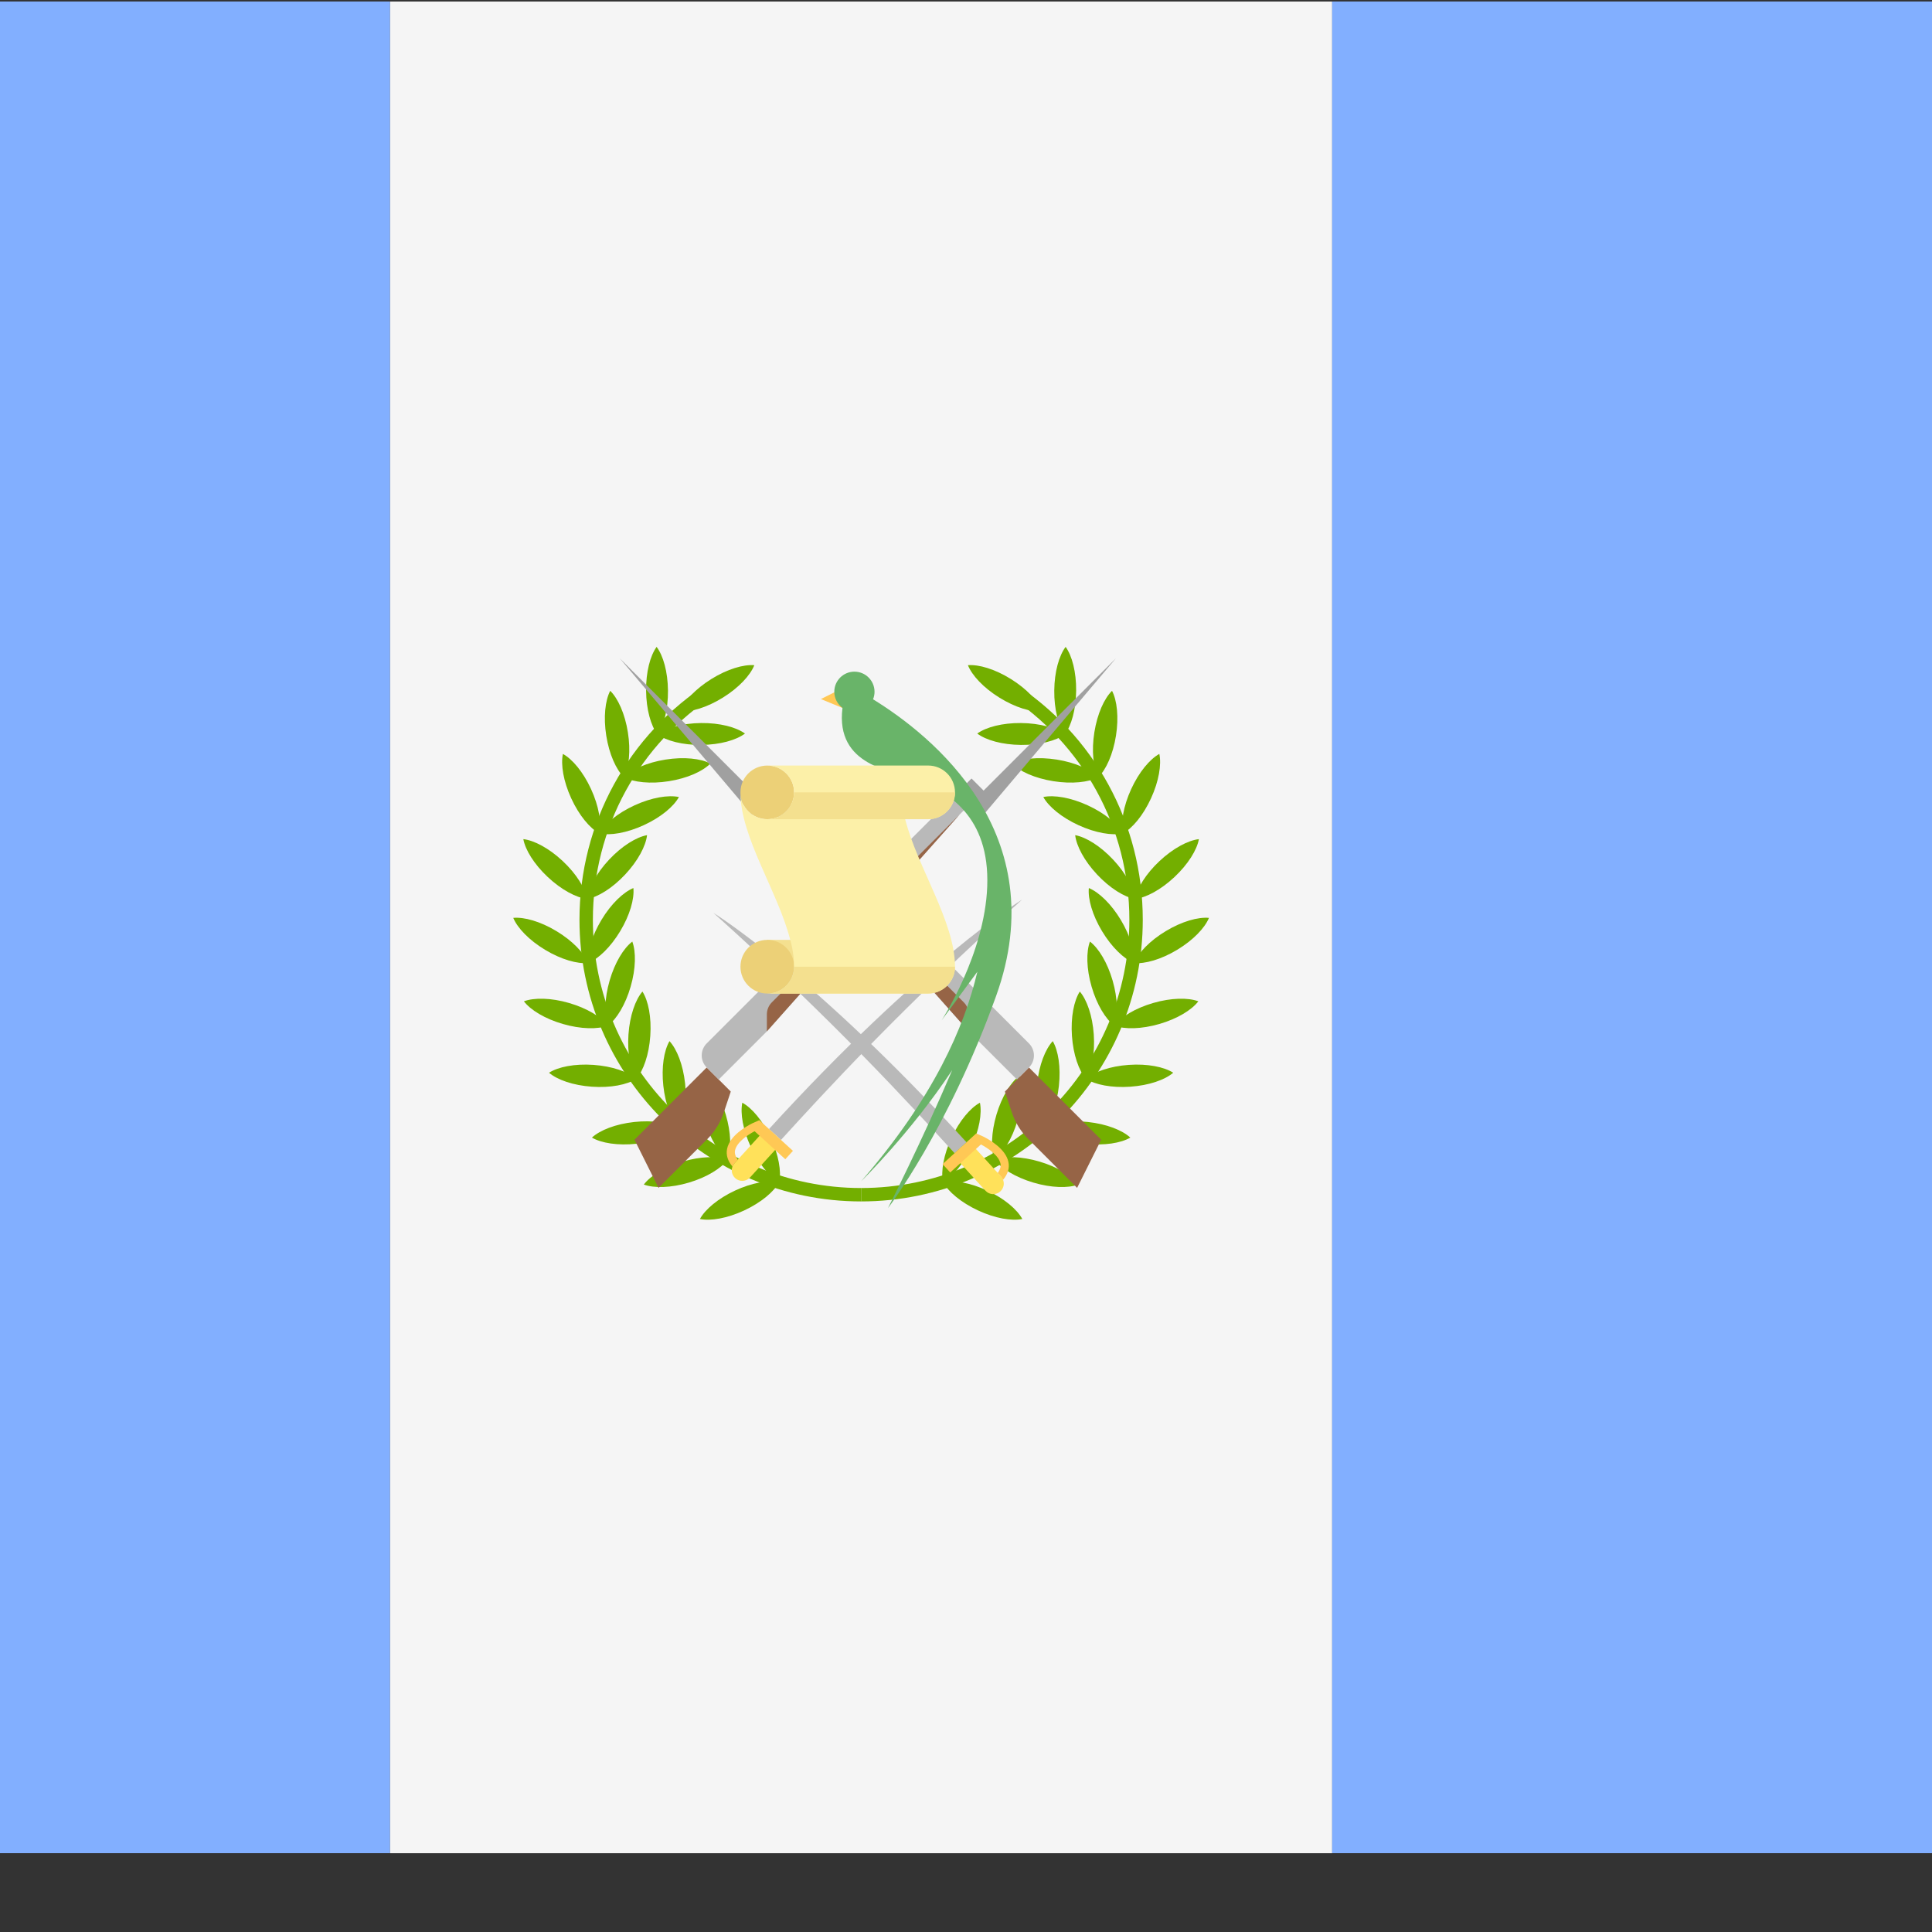<?xml version="1.0" encoding="iso-8859-1"?>
<!-- Generator: Adobe Illustrator 19.0.0, SVG Export Plug-In . SVG Version: 6.00 Build 0)  -->
<svg xmlns="http://www.w3.org/2000/svg" xmlns:xlink="http://www.w3.org/1999/xlink" version="1.1" id="Layer_1" x="0px" y="0px" viewBox="100 88 350 350" style="enable-background:new 0 0 512 512;" xml:space="preserve">
<rect x="100" y="88" width="350" height="350" fill="#333333" stroke="none"/>
<path style="fill:#82AFFF;" d="M170.667,423.721H8.828c-4.875,0-8.828-3.953-8.828-8.828V97.1c0-4.875,3.953-8.828,8.828-8.828  h161.839V423.721z"/>
<rect x="170.67" y="88.277" style="fill:#F5F5F5;" width="170.67" height="335.45"/>
<path style="fill:#82AFFF;" d="M503.172,423.721H341.333V88.273h161.839c4.875,0,8.828,3.953,8.828,8.828v317.793  C512,419.77,508.047,423.721,503.172,423.721z"/>
<polygon style="fill:#FFC855;" points="253.773,212.107 248.711,214.639 253.368,216.561 "/>
<g>
	<path style="fill:#73AF00;" d="M256,305.65c-28.135,0-51.023-22.89-51.023-51.023c0-17.478,8.797-33.548,23.531-42.989l1.31,2.046   c-14.034,8.993-22.411,24.299-22.411,40.943c0,26.795,21.8,48.594,48.594,48.594L256,305.65L256,305.65z"/>
	<path style="fill:#73AF00;" d="M226.798,308.833c1.944,0.396,4.943-0.117,8.023-1.551c3.081-1.436,5.402-3.402,6.349-5.145   c-1.944-0.396-4.943,0.117-8.023,1.551C230.068,305.125,227.746,307.09,226.798,308.833z"/>
	<path style="fill:#73AF00;" d="M241.172,302.138c0.396-1.944-0.117-4.943-1.551-8.023c-1.436-3.081-3.402-5.402-5.145-6.349   c-0.396,1.944,0.117,4.943,1.551,8.023C237.462,298.867,239.428,301.189,241.172,302.138z"/>
	<path style="fill:#73AF00;" d="M216.633,302.594c1.865,0.678,4.907,0.61,8.164-0.356c3.257-0.967,5.843-2.572,7.036-4.157   c-1.865-0.678-4.907-0.61-8.164,0.356C220.412,299.404,217.826,301.008,216.633,302.594z"/>
	<path style="fill:#73AF00;" d="M231.834,298.079c0.678-1.865,0.61-4.907-0.356-8.164c-0.968-3.258-2.572-5.843-4.157-7.036   c-0.678,1.865-0.61,4.907,0.356,8.164C228.644,294.301,230.249,296.887,231.834,298.079z"/>
	<path style="fill:#73AF00;" d="M207.231,294.086c1.713,1.001,4.717,1.482,8.096,1.116s6.21-1.481,7.668-2.826   c-1.713-1.001-4.717-1.482-8.096-1.116C211.52,291.626,208.689,292.741,207.231,294.086z"/>
	<path style="fill:#73AF00;" d="M222.995,292.375c1.001-1.713,1.482-4.717,1.116-8.096s-1.481-6.21-2.826-7.668   c-1.001,1.713-1.482,4.717-1.116,8.096C220.535,288.086,221.65,290.918,222.995,292.375z"/>
	<path style="fill:#73AF00;" d="M199.458,282.336c1.508,1.289,4.38,2.294,7.77,2.531s6.375-0.358,8.047-1.423   c-1.508-1.289-4.38-2.294-7.77-2.531C204.115,280.676,201.131,281.271,199.458,282.336z"/>
	<path style="fill:#73AF00;" d="M215.276,283.444c1.289-1.508,2.294-4.38,2.531-7.77c0.237-3.39-0.358-6.375-1.423-8.047   c-1.289,1.508-2.294,4.38-2.531,7.77C213.615,278.788,214.21,281.771,215.276,283.444z"/>
	<path style="fill:#73AF00;" d="M194.908,269.395c1.204,1.577,3.799,3.164,7.064,4.109s6.306,0.991,8.167,0.301   c-1.204-1.577-3.799-3.164-7.064-4.109S196.768,268.704,194.908,269.395z"/>
	<path style="fill:#73AF00;" d="M210.138,273.805c1.577-1.204,3.164-3.799,4.109-7.064c0.946-3.265,0.991-6.306,0.301-8.167   c-1.577,1.204-3.164,3.799-4.109,7.064C209.494,268.904,209.449,271.944,210.138,273.805z"/>
	<path style="fill:#73AF00;" d="M192.982,254.283c0.758,1.834,2.858,4.034,5.77,5.788c2.912,1.753,5.839,2.58,7.815,2.391   c-0.758-1.834-2.858-4.034-5.77-5.788C197.886,254.921,194.957,254.096,192.982,254.283z"/>
	<path style="fill:#73AF00;" d="M206.567,262.462c1.834-0.758,4.034-2.858,5.788-5.77c1.753-2.912,2.58-5.839,2.391-7.815   c-1.834,0.758-4.034,2.858-5.788,5.77C207.206,257.56,206.378,260.487,206.567,262.462z"/>
	<path style="fill:#73AF00;" d="M194.807,240.016c0.356,1.952,1.949,4.544,4.428,6.869c2.479,2.325,5.17,3.746,7.139,3.977   c-0.356-1.952-1.949-4.544-4.428-6.869C199.467,241.669,196.778,240.246,194.807,240.016z"/>
	<path style="fill:#73AF00;" d="M206.376,250.863c1.952-0.356,4.544-1.949,6.869-4.428c2.325-2.479,3.746-5.17,3.977-7.139   c-1.952,0.356-4.544,1.949-6.869,4.428C208.028,246.202,206.605,248.891,206.376,250.863z"/>
	<path style="fill:#73AF00;" d="M201.975,224.579c-0.408,1.941,0.085,4.943,1.501,8.033c1.416,3.09,3.368,5.423,5.105,6.382   c0.408-1.941-0.085-4.943-1.501-8.033C205.664,227.87,203.712,225.536,201.975,224.579z"/>
	<path style="fill:#73AF00;" d="M208.58,238.994c1.941,0.408,4.943-0.085,8.033-1.501c3.09-1.416,5.423-3.368,6.382-5.105   c-1.941-0.408-4.943,0.085-8.033,1.501S209.538,237.257,208.58,238.994z"/>
	<path style="fill:#73AF00;" d="M210.546,213.146c-0.915,1.76-1.247,4.785-0.714,8.141c0.533,3.357,1.785,6.13,3.201,7.519   c0.915-1.76,1.247-4.785,0.714-8.141C213.214,217.309,211.961,214.536,210.546,213.146z"/>
	<path style="fill:#73AF00;" d="M213.034,228.807c1.76,0.915,4.785,1.247,8.141,0.714c3.357-0.533,6.13-1.785,7.519-3.201   c-1.76-0.915-4.785-1.247-8.141-0.714C217.196,226.139,214.423,227.391,213.034,228.807z"/>
	<path style="fill:#73AF00;" d="M218.951,205.189c-1.164,1.607-1.938,4.548-1.905,7.947s0.864,6.325,2.059,7.908   c1.164-1.607,1.938-4.548,1.905-7.947C220.977,209.699,220.147,206.771,218.951,205.189z"/>
	<path style="fill:#73AF00;" d="M219.105,221.044c1.607,1.164,4.548,1.938,7.947,1.905s6.325-0.864,7.908-2.059   c-1.607-1.164-4.548-1.938-7.947-1.905C223.615,219.018,220.689,219.85,219.105,221.044z"/>
	<path style="fill:#73AF00;" d="M223.183,216.876c1.977,0.16,4.894-0.707,7.78-2.502c2.887-1.794,4.956-4.024,5.688-5.868   c-1.977-0.16-4.894,0.707-7.78,2.502C225.985,212.801,223.916,215.031,223.183,216.876z"/>
	<path style="fill:#73AF00;" d="M256,305.65v-2.43c26.794,0,48.594-21.799,48.594-48.594c0-16.644-8.378-31.951-22.411-40.943   l1.31-2.046c14.734,9.441,23.531,25.512,23.531,42.989C307.023,282.759,284.135,305.65,256,305.65z"/>
	<path style="fill:#73AF00;" d="M285.202,308.833c-1.944,0.396-4.943-0.117-8.023-1.551c-3.081-1.436-5.402-3.402-6.349-5.145   c1.944-0.396,4.943,0.117,8.023,1.551C281.932,305.125,284.254,307.09,285.202,308.833z"/>
	<path style="fill:#73AF00;" d="M270.828,302.138c-0.396-1.944,0.117-4.943,1.551-8.023c1.436-3.081,3.402-5.402,5.145-6.349   c0.396,1.944-0.117,4.943-1.551,8.023C274.538,298.867,272.572,301.189,270.828,302.138z"/>
	<path style="fill:#73AF00;" d="M295.367,302.594c-1.865,0.678-4.907,0.61-8.164-0.356c-3.257-0.967-5.843-2.572-7.036-4.157   c1.865-0.678,4.907-0.61,8.164,0.356C291.588,299.404,294.174,301.008,295.367,302.594z"/>
	<path style="fill:#73AF00;" d="M280.165,298.079c-0.677-1.865-0.61-4.907,0.356-8.164c0.968-3.258,2.572-5.843,4.157-7.036   c0.678,1.865,0.61,4.907-0.356,8.164C283.356,294.301,281.751,296.887,280.165,298.079z"/>
	<path style="fill:#73AF00;" d="M304.769,294.086c-1.713,1.001-4.717,1.482-8.096,1.116s-6.21-1.481-7.668-2.826   c1.713-1.001,4.717-1.482,8.096-1.116C300.48,291.626,303.311,292.741,304.769,294.086z"/>
	<path style="fill:#73AF00;" d="M289.005,292.375c-1.001-1.713-1.482-4.717-1.116-8.096s1.481-6.21,2.826-7.668   c1.001,1.713,1.482,4.717,1.116,8.096S290.35,290.918,289.005,292.375z"/>
	<path style="fill:#73AF00;" d="M312.542,282.336c-1.508,1.289-4.38,2.294-7.77,2.531c-3.39,0.237-6.374-0.358-8.047-1.423   c1.508-1.289,4.38-2.294,7.77-2.531C307.885,280.676,310.869,281.271,312.542,282.336z"/>
	<path style="fill:#73AF00;" d="M296.724,283.444c-1.289-1.508-2.294-4.38-2.531-7.77c-0.237-3.39,0.358-6.375,1.423-8.047   c1.289,1.508,2.294,4.38,2.531,7.77C298.385,278.788,297.79,281.771,296.724,283.444z"/>
	<path style="fill:#73AF00;" d="M317.092,269.395c-1.204,1.577-3.799,3.164-7.064,4.109c-3.264,0.946-6.306,0.991-8.167,0.301   c1.204-1.577,3.799-3.164,7.064-4.109S315.232,268.704,317.092,269.395z"/>
	<path style="fill:#73AF00;" d="M301.862,273.805c-1.577-1.204-3.164-3.799-4.109-7.064c-0.946-3.265-0.991-6.306-0.301-8.167   c1.577,1.204,3.164,3.799,4.109,7.064C302.506,268.904,302.551,271.944,301.862,273.805z"/>
	<path style="fill:#73AF00;" d="M319.018,254.283c-0.758,1.834-2.858,4.034-5.77,5.788c-2.912,1.753-5.839,2.58-7.815,2.391   c0.758-1.834,2.858-4.034,5.77-5.788C314.114,254.921,317.043,254.096,319.018,254.283z"/>
	<path style="fill:#73AF00;" d="M305.433,262.462c-1.834-0.758-4.034-2.858-5.788-5.77c-1.753-2.912-2.58-5.839-2.391-7.815   c1.834,0.758,4.034,2.858,5.788,5.77C304.796,257.56,305.622,260.487,305.433,262.462z"/>
	<path style="fill:#73AF00;" d="M317.193,240.016c-0.356,1.952-1.949,4.544-4.428,6.869s-5.17,3.746-7.139,3.977   c0.356-1.952,1.949-4.544,4.428-6.869S315.222,240.246,317.193,240.016z"/>
	<path style="fill:#73AF00;" d="M305.624,250.863c-1.952-0.356-4.544-1.949-6.869-4.428c-2.325-2.479-3.746-5.17-3.977-7.139   c1.952,0.356,4.544,1.949,6.869,4.428C303.972,246.202,305.395,248.891,305.624,250.863z"/>
	<path style="fill:#73AF00;" d="M310.025,224.579c0.408,1.941-0.085,4.943-1.501,8.033s-3.368,5.423-5.105,6.382   c-0.408-1.941,0.085-4.943,1.501-8.033C306.336,227.87,308.288,225.536,310.025,224.579z"/>
	<path style="fill:#73AF00;" d="M303.42,238.994c-1.941,0.408-4.943-0.085-8.033-1.501s-5.423-3.368-6.382-5.105   c1.941-0.408,4.943,0.085,8.033,1.501C300.128,235.305,302.462,237.257,303.42,238.994z"/>
	<path style="fill:#73AF00;" d="M301.454,213.146c0.915,1.76,1.247,4.785,0.714,8.141c-0.533,3.357-1.785,6.13-3.201,7.519   c-0.915-1.76-1.247-4.785-0.714-8.141S300.039,214.536,301.454,213.146z"/>
	<path style="fill:#73AF00;" d="M298.966,228.807c-1.76,0.915-4.785,1.247-8.141,0.714c-3.357-0.533-6.13-1.785-7.519-3.201   c1.76-0.915,4.785-1.247,8.141-0.714C294.804,226.139,297.577,227.391,298.966,228.807z"/>
	<path style="fill:#73AF00;" d="M293.049,205.189c1.164,1.607,1.938,4.548,1.905,7.947s-0.864,6.325-2.059,7.908   c-1.164-1.607-1.938-4.548-1.905-7.947C291.023,209.699,291.853,206.771,293.049,205.189z"/>
	<path style="fill:#73AF00;" d="M292.895,221.044c-1.607,1.164-4.548,1.938-7.947,1.905s-6.325-0.864-7.908-2.059   c1.607-1.164,4.548-1.938,7.947-1.905S291.311,219.85,292.895,221.044z"/>
	<path style="fill:#73AF00;" d="M288.817,216.876c-1.977,0.16-4.894-0.707-7.78-2.502c-2.887-1.794-4.956-4.024-5.688-5.868   c1.977-0.16,4.894,0.707,7.78,2.502C286.015,212.801,288.084,215.031,288.817,216.876z"/>
</g>
<path style="fill:#966446;" d="M228.146,294.349l-8.844,8.844l-4.361-8.723l13.084-13.084l4.361,4.361l-1.26,3.779  C230.52,291.344,229.5,292.995,228.146,294.349z"/>
<path style="fill:#B9B9B9;" d="M275.997,229.053l-47.972,47.972c-1.204,1.204-1.204,3.157,0,4.361l2.18,2.18l8.723-8.723  l34.889-39.251l4.361-4.361L275.997,229.053z"/>
<path style="fill:#966446;" d="M239.83,269.581c-0.578,0.578-0.904,1.363-0.904,2.18v3.084l34.889-39.251L239.83,269.581z"/>
<polygon style="fill:#A0A0A0;" points="278.177,231.233 275.997,229.053 273.816,231.233 275.997,233.415 278.177,235.596   302.164,207.249 "/>
<path style="fill:#966446;" d="M286.284,294.349l8.844,8.844l4.361-8.723l-13.084-13.084l-4.361,4.361l1.26,3.779  C283.91,291.344,284.93,292.995,286.284,294.349z"/>
<path style="fill:#B9B9B9;" d="M238.433,229.053l47.972,47.972c1.204,1.204,1.204,3.157,0,4.361l-2.18,2.18l-8.723-8.723  l-34.889-39.251l-4.361-4.361L238.433,229.053z"/>
<path style="fill:#966446;" d="M274.6,269.581c0.578,0.578,0.904,1.363,0.904,2.18v3.084l-34.889-39.251L274.6,269.581z"/>
<polygon style="fill:#A0A0A0;" points="236.253,231.233 238.433,229.053 240.614,231.233 238.433,233.415 236.253,235.596   212.266,207.249 "/>
<path style="fill:#B9B9B9;" d="M239.315,292.534l2.167,1.976c7.906-8.668,21.741-23.837,43.673-43.529  C285.156,250.982,266.986,262.198,239.315,292.534z"/>
<path style="fill:#FFE15A;" d="M233.184,301.431L233.184,301.431c-0.778-0.71-0.833-1.916-0.124-2.694l4.644-5.092  c0.71-0.778,1.916-0.833,2.694-0.124l0,0c0.778,0.71,0.833,1.916,0.124,2.694l-4.644,5.092  C235.168,302.086,233.962,302.142,233.184,301.431z"/>
<path style="fill:#FFC855;" d="M237.556,290.931l-1.258,0.561c-1.119,0.557-4.063,2.222-4.57,4.595  c-0.242,1.124,0.099,2.219,0.972,3.255c0.083-0.214,0.196-0.422,0.361-0.601l0.585-0.641c-0.395-0.574-0.605-1.138-0.486-1.704  c0.318-1.484,2.298-2.809,3.542-3.466l5.564,5.075l1.384-1.517L237.556,290.931z"/>
<path style="fill:#B9B9B9;" d="M275.093,294.934l-2.167,1.976c-7.906-8.668-21.741-23.837-43.673-43.529  C229.252,253.382,247.422,264.596,275.093,294.934z"/>
<path style="fill:#FFE15A;" d="M281.224,303.832L281.224,303.832c0.778-0.71,0.833-1.916,0.124-2.694l-4.644-5.092  c-0.71-0.778-1.916-0.833-2.694-0.124l0,0c-0.778,0.71-0.833,1.916-0.124,2.694l4.644,5.092  C279.24,304.487,280.446,304.542,281.224,303.832z"/>
<path style="fill:#FFC855;" d="M276.852,293.329l1.258,0.561c1.119,0.557,4.063,2.222,4.57,4.595  c0.242,1.124-0.099,2.219-0.972,3.255c-0.083-0.214-0.196-0.421-0.361-0.601l-0.585-0.641c0.395-0.574,0.605-1.138,0.486-1.704  c-0.318-1.484-2.298-2.809-3.542-3.466l-5.564,5.075l-1.384-1.517L276.852,293.329z"/>
<path style="fill:#69B469;" d="M258.161,214.684c0.17-0.422,0.269-0.879,0.269-1.362c0-2.013-1.632-3.645-3.645-3.645  c-2.013,0-3.645,1.632-3.645,3.645c0,1.199,0.587,2.254,1.482,2.919c-1.318,10.585,9.119,11.394,13.096,12.874  c6.034,2.244,13.603,6.787,13.127,19.484c-0.462,12.342-8.267,24.251-8.267,24.251l6.479-8.808  c-2.369,10.02-7.901,22.784-21.057,37.963c0,0,8.995-8.799,16.501-20.146c-5.523,12.993-11.642,25.005-11.642,25.005  s10.833-14.072,19.59-38.419C291.065,238.927,268.733,221.193,258.161,214.684z"/>
<rect x="239" y="258.267" style="fill:#F4E08F;" width="9.719" height="4.86"/>
<g>
	<circle style="fill:#ECD077;" cx="239" cy="263.128" r="4.86"/>
	<circle style="fill:#ECD077;" cx="239" cy="231.548" r="4.86"/>
</g>
<path style="fill:#FCF0A8;" d="M268.148,236.404c2.684,0,4.86-2.176,4.86-4.86s-2.176-4.86-4.86-4.86h-29.156  c2.684,0,4.86,2.176,4.86,4.86s-2.176,4.86-4.86,4.86s-4.86-2.176-4.86-4.86c0,8.157,6.826,18.019,9.027,26.727  c0,0,0.692,2.176,0.692,4.86s-2.176,4.86-4.86,4.86h29.156c2.684,0,4.86-2.176,4.86-4.86c0-8.157-6.826-18.019-9.027-26.727  L268.148,236.404L268.148,236.404z"/>
<g>
	<path style="fill:#F4E08F;" d="M243.852,231.546c0,2.684-2.176,4.86-4.86,4.86h29.156c2.684,0,4.86-2.176,4.86-4.86H243.852z"/>
	<path style="fill:#F4E08F;" d="M243.852,263.13c0,2.684-2.176,4.86-4.86,4.86h29.156c2.684,0,4.86-2.176,4.86-4.86H243.852z"/>
</g>
<g>
</g>
<g>
</g>
<g>
</g>
<g>
</g>
<g>
</g>
<g>
</g>
<g>
</g>
<g>
</g>
<g>
</g>
<g>
</g>
<g>
</g>
<g>
</g>
<g>
</g>
<g>
</g>
<g>
</g>
</svg>
